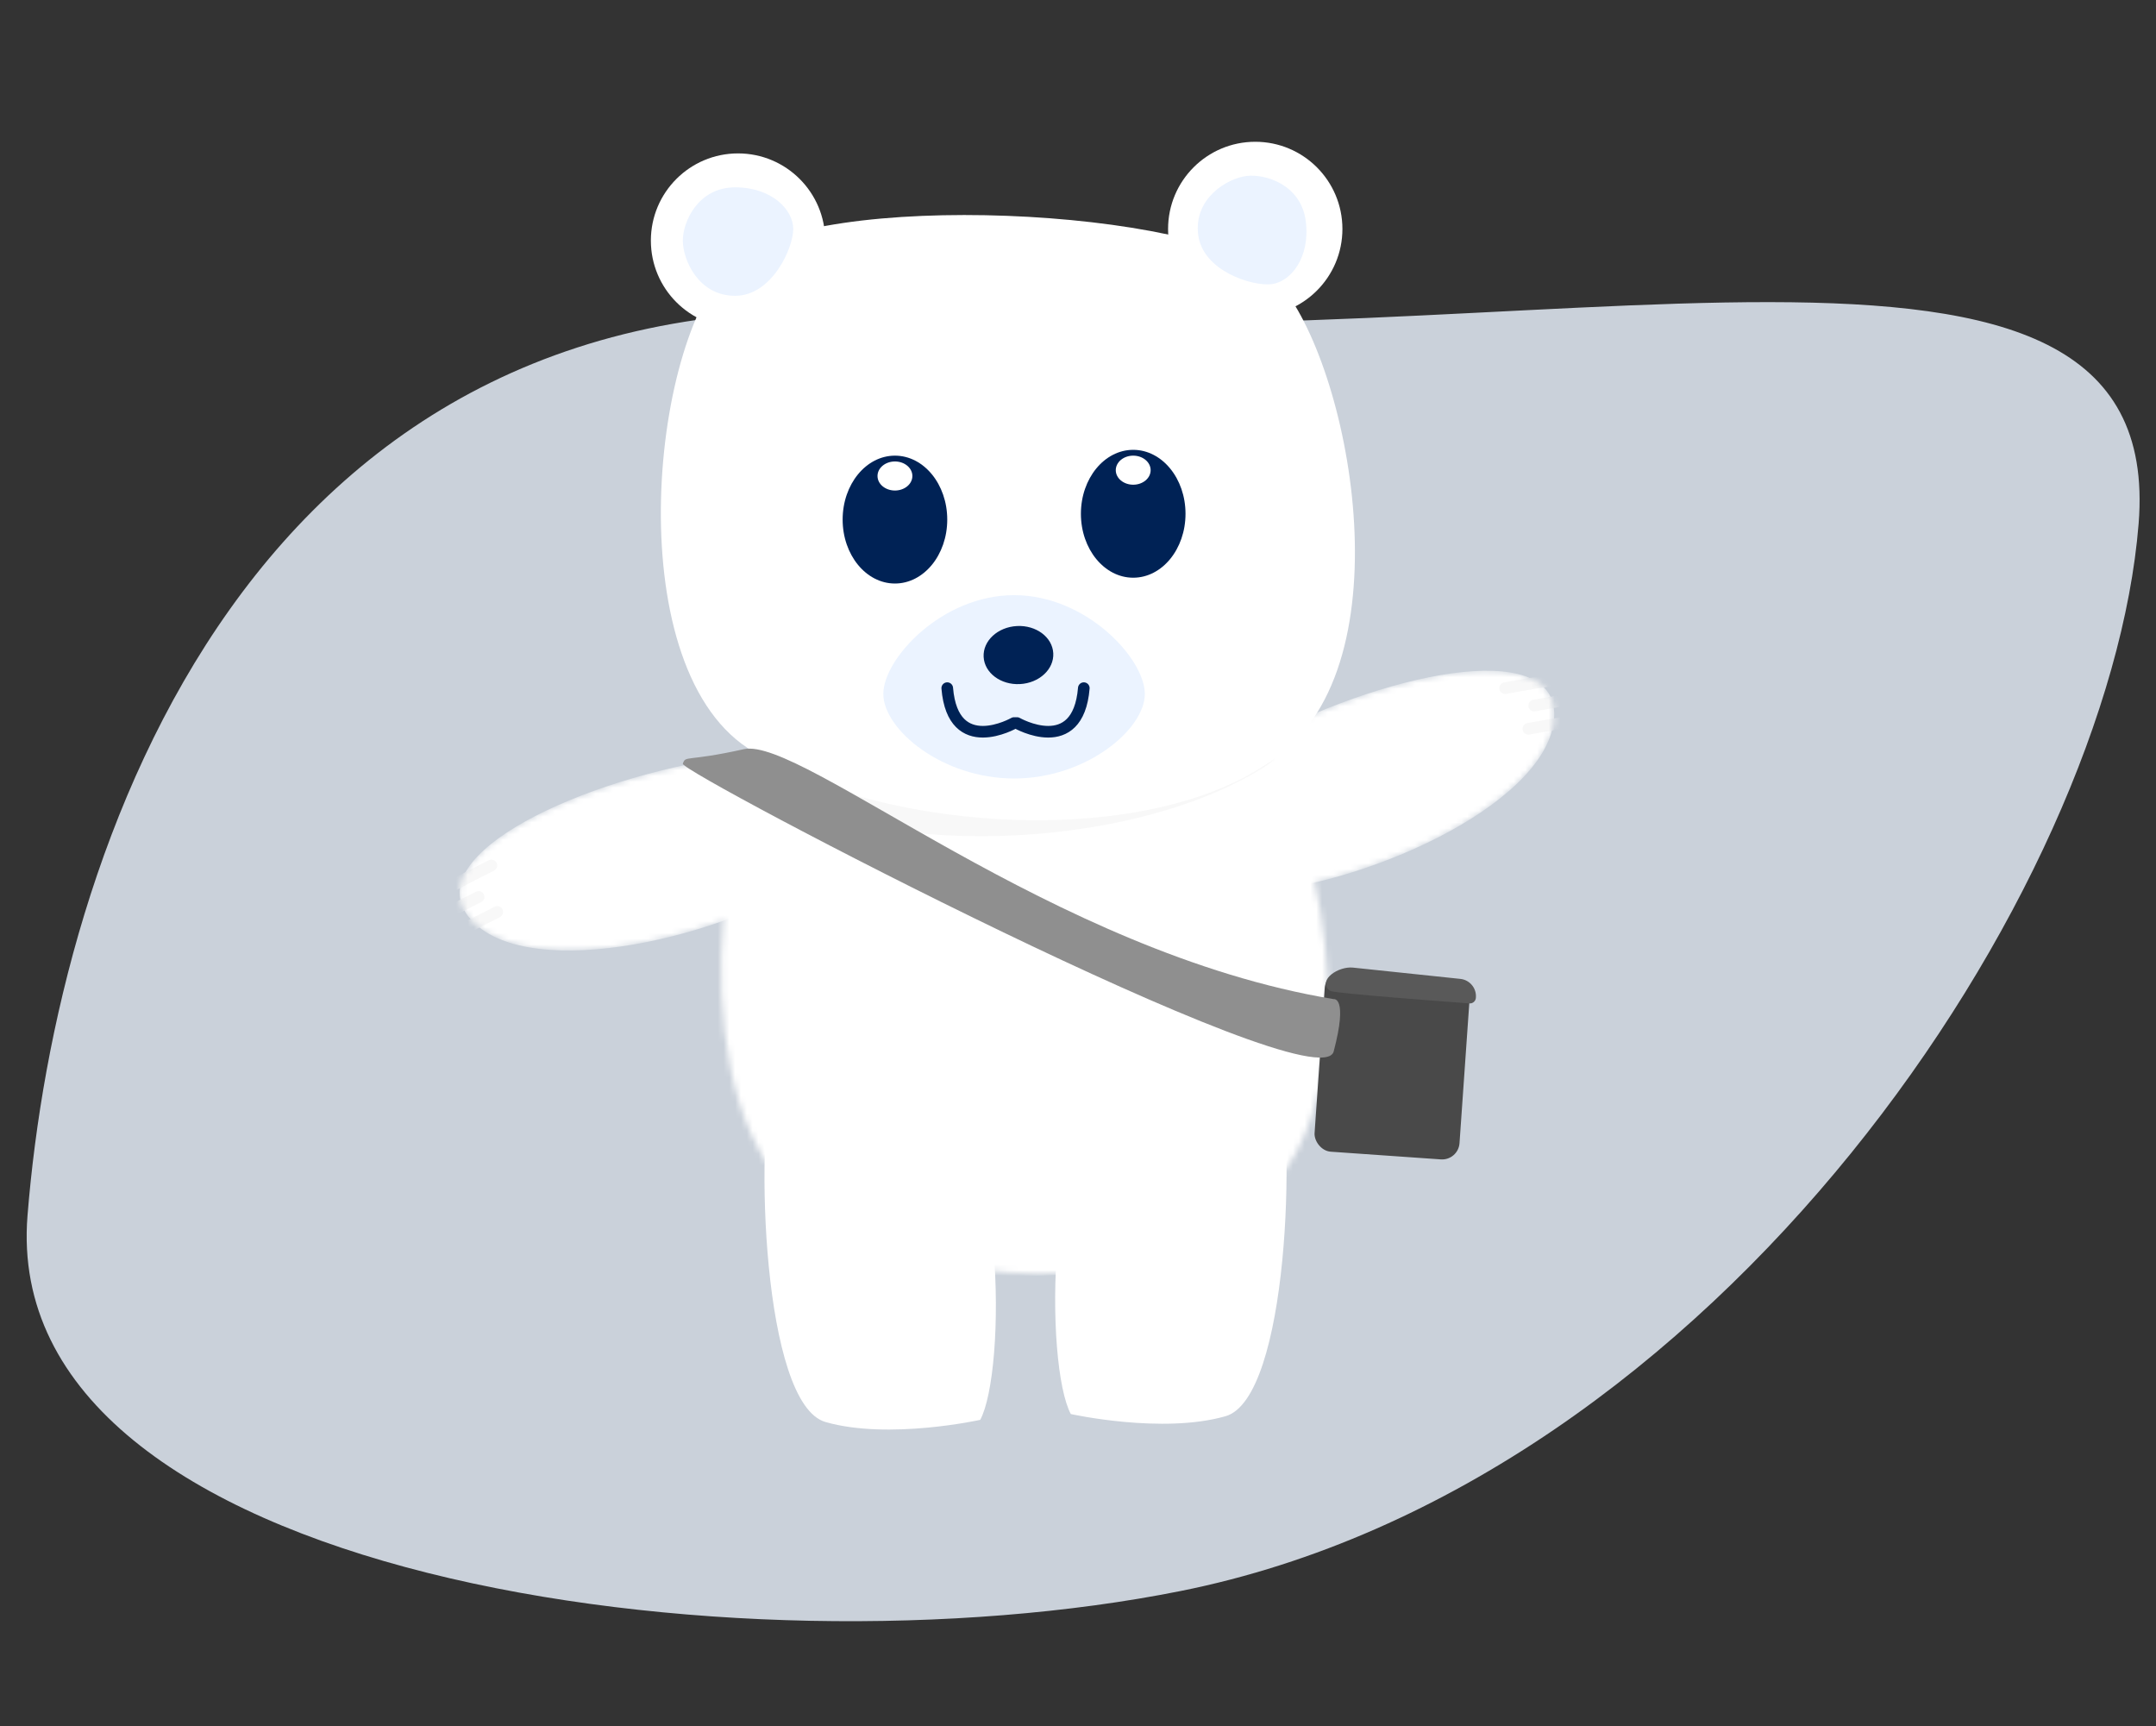 <svg width="371" height="297" viewBox="0 0 371 297" fill="none" xmlns="http://www.w3.org/2000/svg">
<rect x="0" y="0" width="371" height="297" fill="#333333" stroke="none"/>
<path d="M368.01 90.088C363.001 152.695 295.968 255.136 203.19 273.718C127.224 288.933 -0.275 271.746 4.734 209.139C9.744 146.532 42.82 45.272 153.894 54.159C264.967 63.046 373.019 27.482 368.01 90.088Z" fill="#EBF3FF" fill-opacity="0.82"/>
<mask id="mask0_1946_465" style="mask-type:alpha" maskUnits="userSpaceOnUse" x="199" y="115" width="69" height="39">
<path d="M217.092 127.055C240.455 114.898 269.247 109.667 267.361 124.187C265.476 138.706 234.361 152.687 213.861 153.687C193.362 154.687 193.728 139.212 217.092 127.055Z" fill="white"/>
</mask>
<g mask="url(#mask0_1946_465)">
<path d="M217.092 127.055C240.455 114.898 269.247 109.667 267.361 124.187C265.476 138.706 234.361 152.687 213.861 153.687C193.362 154.687 193.728 139.212 217.092 127.055Z" fill="white"/>
<path d="M259 118.392C274.655 115.487 277.482 116.374 276.939 117.181" stroke="#F8F8F8" stroke-width="2" stroke-linecap="round"/>
<path d="M263 125.392C278.655 122.487 281.482 123.374 280.939 124.181" stroke="#F8F8F8" stroke-width="2" stroke-linecap="round"/>
<path d="M264 121.392C279.655 118.487 282.482 119.374 281.939 120.181" stroke="#F8F8F8" stroke-width="2" stroke-linecap="round"/>
</g>
<mask id="mask1_1946_465" style="mask-type:alpha" maskUnits="userSpaceOnUse" x="79" y="129" width="72" height="35">
<path d="M123.237 130.594C97.261 134.946 71.119 148.096 81.363 158.557C91.607 169.018 124.87 161.458 141.843 149.919C158.817 138.381 149.212 126.243 123.237 130.594Z" fill="white"/>
</mask>
<g mask="url(#mask1_1946_465)">
<path d="M123.237 130.594C97.261 134.946 71.119 148.096 81.363 158.557C91.607 169.018 124.87 161.458 141.843 149.919C158.817 138.381 149.212 126.243 123.237 130.594Z" fill="white"/>
<path d="M84.553 148.897C70.302 155.998 68.579 158.408 69.498 158.726" stroke="#F8F8F8" stroke-width="2" stroke-linecap="round"/>
<path d="M85.571 156.895C71.32 163.996 69.597 166.406 70.516 166.723" stroke="#F8F8F8" stroke-width="2" stroke-linecap="round"/>
<path d="M82.366 154.302C68.114 161.403 66.391 163.813 67.311 164.131" stroke="#F8F8F8" stroke-width="2" stroke-linecap="round"/>
</g>
<path d="M168.676 244.277C168.676 244.277 152.935 247.772 142.051 244.651C131.168 241.53 129.915 196.204 133.035 185.321C136.156 174.437 145.617 174.207 159.471 183.901C173.325 193.595 173.12 236.032 168.676 244.277Z" fill="white"/>
<path d="M184.264 243.277C184.264 243.277 200.005 246.772 210.889 243.651C221.772 240.53 223.025 195.204 219.905 184.321C216.784 173.437 207.323 173.207 193.469 182.901C179.615 192.595 179.82 235.032 184.264 243.277Z" fill="white"/>
<mask id="mask2_1946_465" style="mask-type:alpha" maskUnits="userSpaceOnUse" x="124" y="115" width="105" height="105">
<path d="M217 206.011C196.308 224.353 161.308 222.229 139 207.392C116.691 192.555 122.438 135.758 136.8 123.482C151.162 111.205 201.678 113.242 214.162 124.744C226.646 136.245 237.692 187.67 217 206.011Z" fill="white"/>
</mask>
<g mask="url(#mask2_1946_465)">
<path d="M223.315 206.011C202.623 224.353 152.608 220.888 130.3 206.052C107.991 191.215 113.738 134.417 128.099 122.141C142.461 109.865 207.993 113.242 220.477 124.744C232.961 136.245 244.008 187.67 223.315 206.011Z" fill="white"/>
<path d="M223.315 206.011C202.623 224.353 152.608 220.888 130.3 206.052C107.991 191.215 113.738 134.417 128.099 122.141C142.461 109.865 207.993 113.242 220.477 124.744C232.961 136.245 244.008 187.67 223.315 206.011Z" fill="#F8F8F8"/>
<path d="M219.314 207.011C198.622 225.352 148.607 221.888 126.299 207.051C103.99 192.214 109.737 135.417 124.098 123.141C138.46 110.865 203.992 114.242 216.476 125.743C228.96 137.245 240.007 188.67 219.314 207.011Z" fill="white"/>
<path d="M223.001 127.892C202.309 146.234 151.294 149.269 128.985 134.433C106.677 119.596 112.423 62.798 126.785 50.522C141.147 38.246 206.679 41.623 219.163 53.125C231.647 64.626 243.693 109.551 223.001 127.892Z" fill="#F8F8F8"/>
</g>
<path d="M221.617 128.619C200.924 146.96 150.909 143.496 128.601 128.659C106.292 113.822 112.039 57.025 126.401 44.749C140.763 32.473 206.295 35.85 218.779 47.351C231.263 58.853 242.309 110.278 221.617 128.619Z" fill="white"/>
<circle cx="127" cy="41.392" r="15" fill="white"/>
<circle cx="216" cy="39.392" r="15" fill="white"/>
<path d="M197 119.392C197 125.467 186.926 133.935 174.5 133.935C162.074 133.935 152 125.467 152 119.392C152 113.317 162.074 102.392 174.5 102.392C186.926 102.392 197 113.317 197 119.392Z" fill="#EBF3FF"/>
<path d="M136.5 39.392C136.5 42.666 132.851 50.892 126.5 50.892C120.149 50.892 117.5 44.666 117.5 41.392C117.5 38.118 120.149 32.23 126.5 32.23C132.851 32.23 136.5 36.118 136.5 39.392Z" fill="#EBF3FF"/>
<path d="M218.811 48.888C215.561 49.287 206.952 46.668 206.178 40.364C205.404 34.06 211.26 30.672 214.51 30.273C217.76 29.874 223.927 31.786 224.701 38.09C225.475 44.394 222.061 48.489 218.811 48.888Z" fill="#EBF3FF"/>
<path d="M163 118.392C164 130.392 174.5 124.392 174.5 124.392" stroke="#002255" stroke-width="2" stroke-linecap="round"/>
<path d="M186.5 118.392C185.5 130.392 175 124.392 175 124.392" stroke="#002255" stroke-width="2" stroke-linecap="round"/>
<ellipse cx="154" cy="89.392" rx="9" ry="11" fill="#002255"/>
<ellipse cx="154" cy="81.892" rx="3" ry="2.5" fill="white"/>
<ellipse cx="175.253" cy="112.699" rx="5" ry="6" transform="rotate(87 175.253 112.699)" fill="#002255"/>
<ellipse cx="195" cy="88.392" rx="9" ry="11" fill="#002255"/>
<ellipse cx="195" cy="80.892" rx="3" ry="2.5" fill="white"/>
<rect x="228.163" y="167.008" width="25" height="31" rx="3" transform="rotate(4 228.163 167.008)" fill="#494949"/>
<path d="M228.659 170.3C226.835 168.549 230.309 166.207 232.824 166.471L251.292 168.412C252.94 168.585 254.136 170.061 253.962 171.709V171.709V171.709C253.904 172.264 253.418 172.672 252.862 172.631C248.388 172.301 230.314 170.946 229 170.508C228.869 170.464 228.755 170.393 228.659 170.3Z" fill="#595959"/>
<path d="M128 128.892C137.966 126.666 181 163.892 229.498 171.893C229.498 171.893 232.001 171.392 229.498 180.893C226.996 190.393 116.998 132.893 117.5 131.392C118.001 129.891 118.034 131.117 128 128.892Z" fill="#8F8F8F"/>
</svg>
